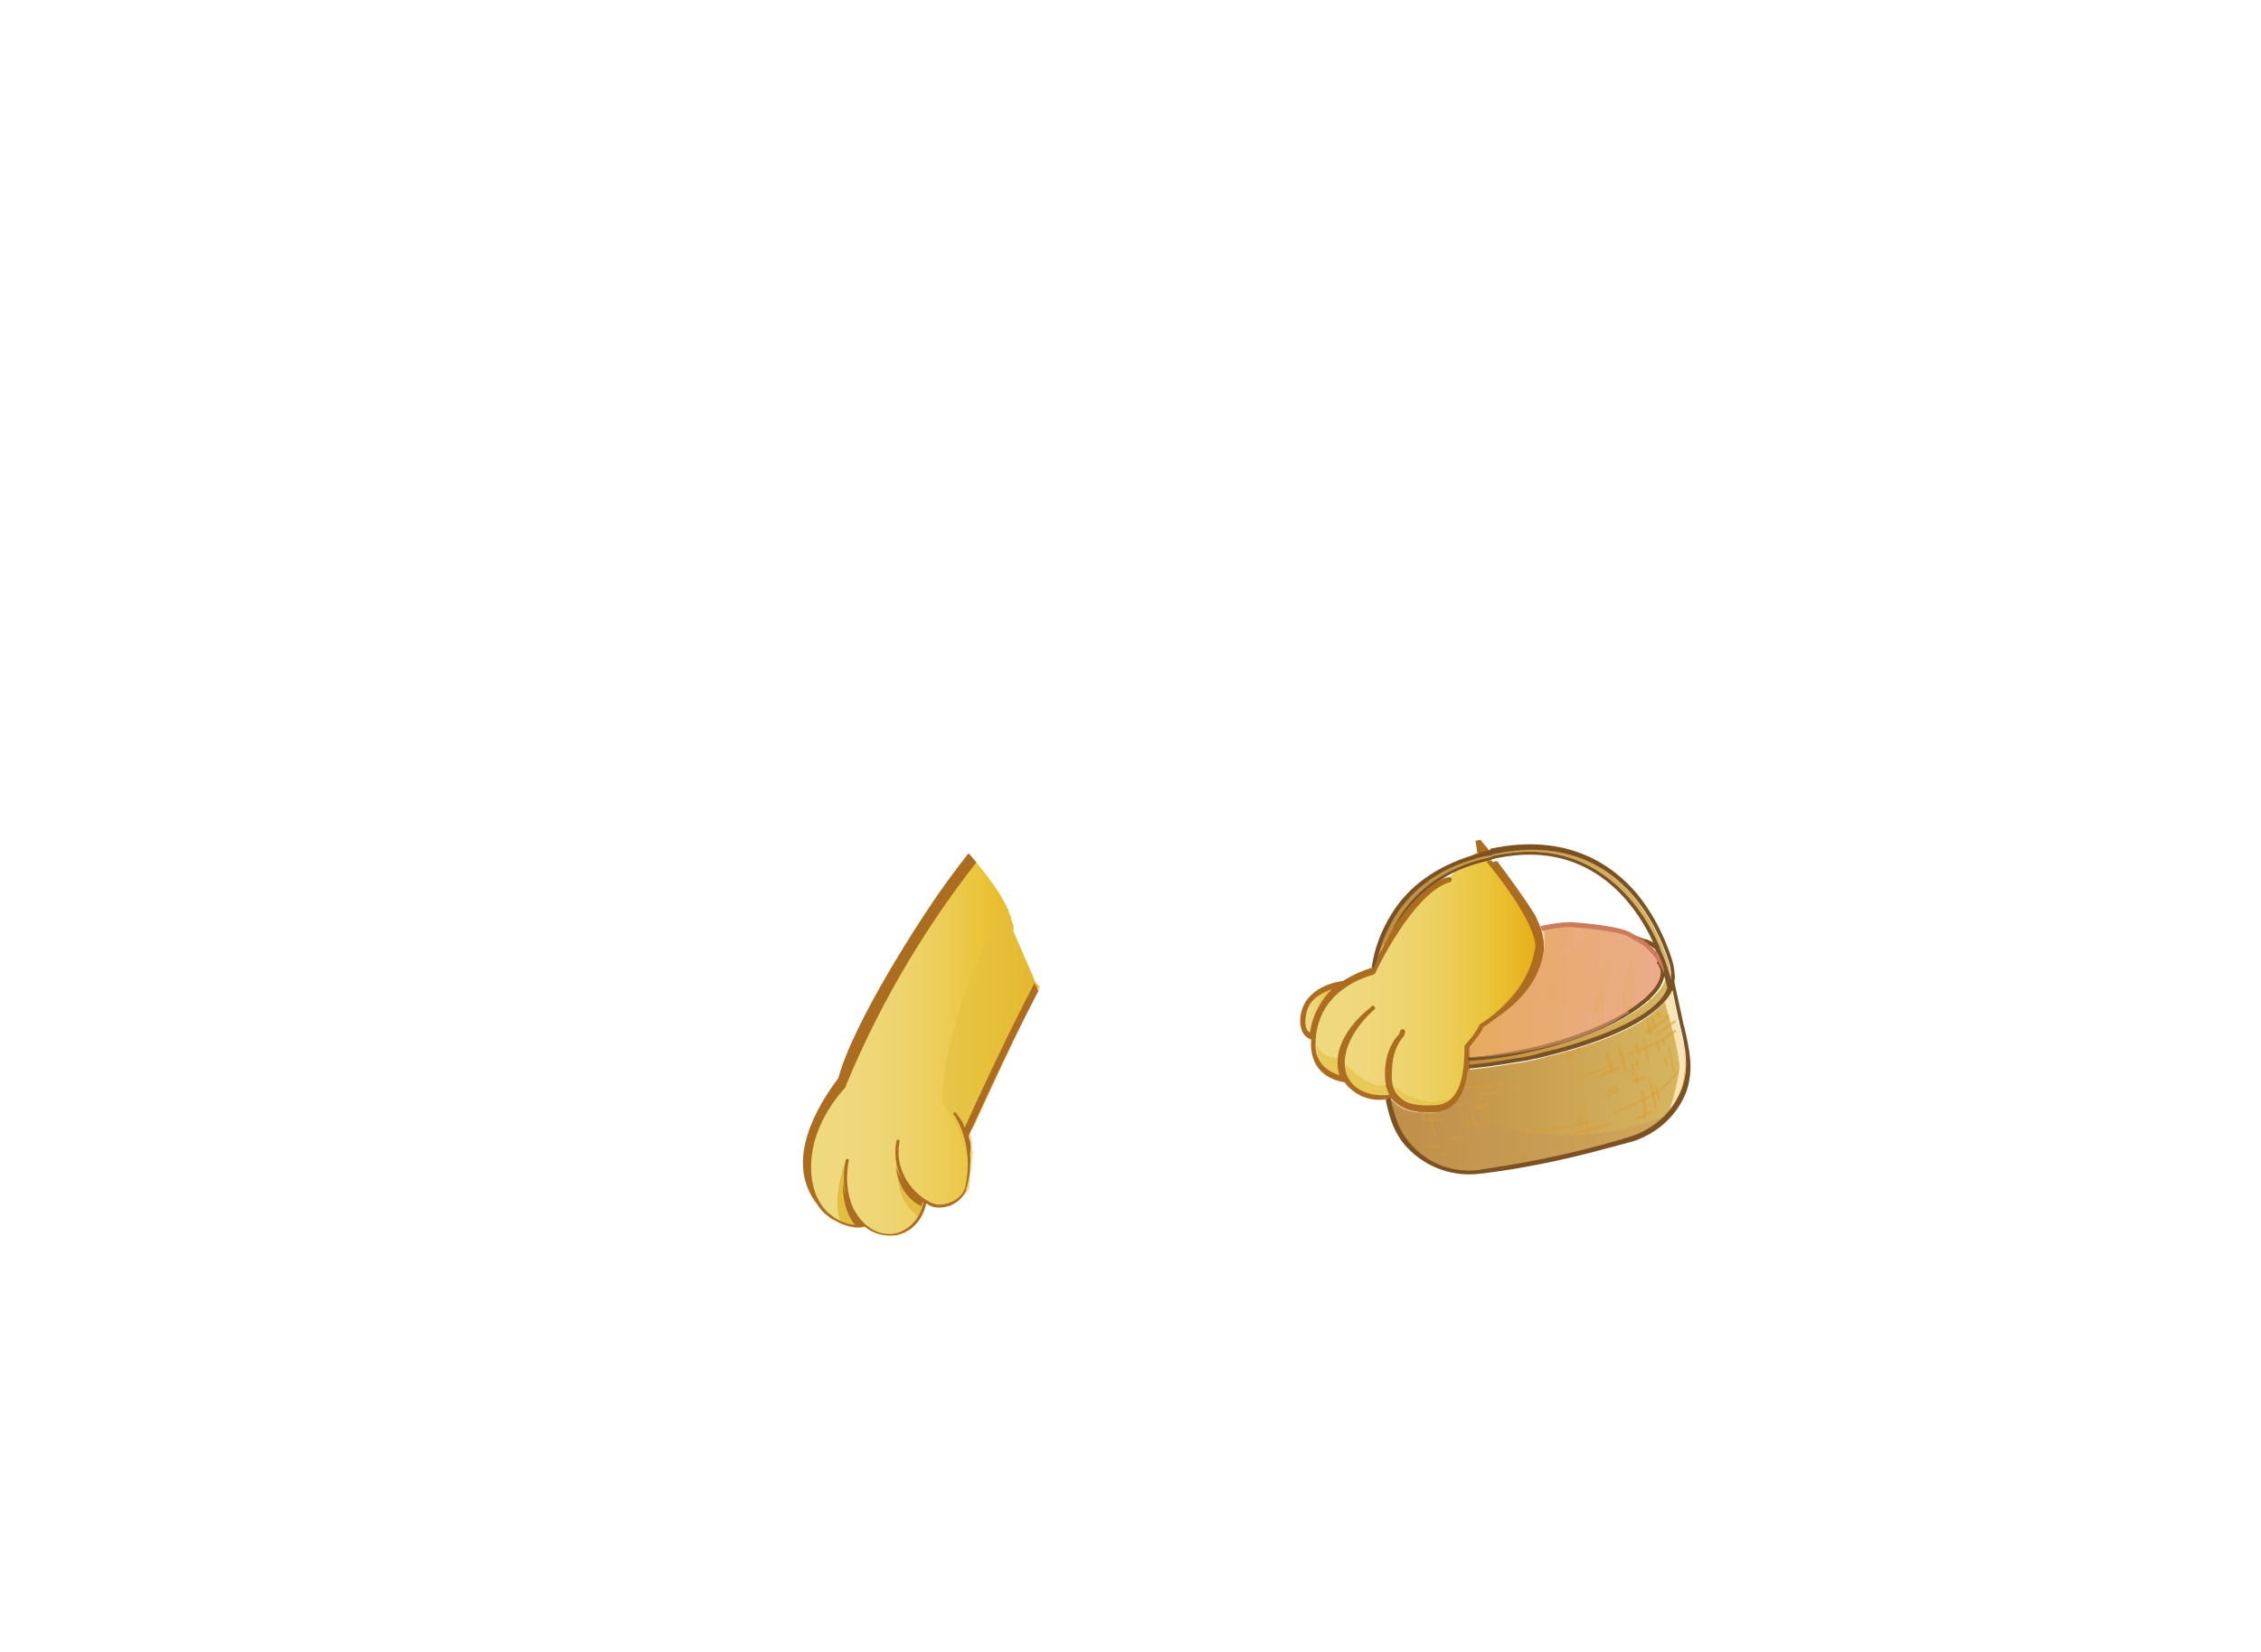 <?xml version="1.0" encoding="utf-8"?>
<!-- Generator: Adobe Illustrator 21.0.0, SVG Export Plug-In . SVG Version: 6.00 Build 0)  -->
<svg version="1.1" id="圖層_1" xmlns="http://www.w3.org/2000/svg" xmlns:xlink="http://www.w3.org/1999/xlink" x="0px" y="0px"
	 viewBox="0 0 822.9 601.4" style="enable-background:new 0 0 822.9 601.4;" xml:space="preserve">
<style type="text/css">
	.st0{fill:url(#SVGID_1_);}
	.st1{fill:#E1BE3F;}
	.st2{fill:#AB6C21;}
	.st3{opacity:0.6;fill:#E1BE3F;enable-background:new    ;}
	.st4{fill:#888888;}
	.st5{fill:#456430;}
	.st6{fill:#709846;}
	.st7{fill:url(#SVGID_2_);}
	.st8{fill:url(#SVGID_3_);}
	.st9{opacity:0.8;}
	.st10{fill:#C8C9CA;}
	.st11{fill:url(#SVGID_4_);}
	.st12{opacity:0.6;fill:#709846;enable-background:new    ;}
	.st13{fill:#FFFFFF;}
	.st14{fill:#211714;}
	.st15{fill:url(#SVGID_5_);}
	.st16{fill:url(#SVGID_6_);}
	.st17{fill:url(#SVGID_7_);}
	.st18{fill:#BED26B;}
	.st19{fill:#F3E4A2;}
	.st20{fill:#8EA63A;}
	.st21{fill:none;stroke:#BED26B;stroke-width:0.939;stroke-miterlimit:10;}
	.st22{opacity:0.6;fill:#DCCFB8;enable-background:new    ;}
	.st23{fill:url(#SVGID_8_);}
	.st24{fill:url(#SVGID_9_);}
	.st25{opacity:0.6;}
	.st26{fill:url(#SVGID_10_);}
	.st27{fill:url(#SVGID_11_);}
	.st28{fill:url(#SVGID_12_);}
	.st29{fill:#E2BF40;}
	.st30{fill:#AC6D21;}
	.st31{opacity:0.6;fill:#E2BF40;enable-background:new    ;}
	.st32{fill:#A46723;}
	.st33{fill:url(#SVGID_13_);}
	.st34{fill:url(#SVGID_14_);}
	.st35{fill:url(#SVGID_15_);}
	.st36{fill:url(#SVGID_16_);}
	.st37{fill:url(#SVGID_17_);}
	.st38{fill:url(#SVGID_18_);}
	.st39{fill:url(#SVGID_19_);}
	.st40{fill:url(#SVGID_20_);}
	.st41{fill:url(#SVGID_21_);}
	.st42{fill:url(#SVGID_22_);}
	.st43{fill:url(#SVGID_23_);}
	.st44{fill:url(#SVGID_24_);}
	.st45{fill:url(#SVGID_25_);}
	.st46{fill:url(#SVGID_26_);}
	.st47{fill:url(#SVGID_27_);}
	.st48{fill:url(#SVGID_28_);}
	.st49{fill:url(#SVGID_29_);}
	.st50{fill:url(#SVGID_30_);}
	.st51{fill:url(#SVGID_31_);}
	.st52{fill:url(#SVGID_32_);}
	.st53{fill:url(#SVGID_33_);}
	.st54{fill:url(#SVGID_34_);}
	.st55{fill:url(#SVGID_35_);}
	.st56{fill:url(#SVGID_36_);}
	.st57{fill:url(#SVGID_37_);}
	.st58{fill:url(#SVGID_38_);}
	.st59{fill:url(#SVGID_39_);}
	.st60{fill:url(#SVGID_40_);}
	.st61{fill:url(#SVGID_41_);}
	.st62{fill:url(#SVGID_42_);}
	.st63{fill:url(#SVGID_43_);}
	.st64{fill:url(#SVGID_44_);}
	.st65{fill:url(#SVGID_45_);}
	.st66{fill:url(#SVGID_46_);}
	.st67{fill:url(#SVGID_47_);}
	.st68{fill:url(#SVGID_48_);}
	.st69{fill:url(#SVGID_49_);}
	.st70{fill:url(#SVGID_50_);}
	.st71{fill:url(#SVGID_51_);}
	.st72{fill:url(#SVGID_52_);}
	.st73{fill:url(#SVGID_53_);}
	.st74{fill:url(#SVGID_54_);}
	.st75{fill:url(#SVGID_55_);}
	.st76{fill:url(#SVGID_56_);}
	.st77{fill:url(#SVGID_57_);}
	.st78{fill:url(#SVGID_58_);}
	.st79{fill:url(#SVGID_59_);}
	.st80{fill:url(#SVGID_60_);}
	.st81{fill:url(#SVGID_61_);}
	.st82{fill:url(#SVGID_62_);}
	.st83{fill:#3C3A39;}
	.st84{fill:url(#SVGID_63_);}
	.st85{fill:url(#SVGID_64_);}
	.st86{fill:url(#SVGID_65_);}
	.st87{fill:#532817;}
	.st88{fill:#48210E;}
	.st89{fill:url(#SVGID_66_);}
	.st90{fill:url(#SVGID_67_);}
	.st91{fill:#9F7433;}
	.st92{fill:#746766;}
	.st93{opacity:0.5;}
	.st94{fill:#2F2A28;}
	.st95{opacity:0.5;fill:#2F2A28;enable-background:new    ;}
	.st96{fill:#865C25;}
	.st97{fill:#755325;}
	.st98{fill:none;stroke:#746766;stroke-width:0.82;stroke-linecap:round;stroke-miterlimit:10;}
	.st99{fill:url(#SVGID_68_);}
	.st100{fill:url(#SVGID_69_);}
	.st101{fill:url(#SVGID_70_);}
	.st102{fill:url(#SVGID_71_);}
	.st103{fill:url(#SVGID_72_);}
	.st104{fill:url(#SVGID_73_);}
	.st105{fill:url(#SVGID_74_);}
	.st106{fill:#D69644;}
	.st107{fill:url(#SVGID_75_);}
	.st108{fill:#898989;}
	.st109{fill:#C9CACA;}
	.st110{fill:url(#SVGID_76_);}
	.st111{fill:url(#SVGID_77_);}
	.st112{fill:url(#SVGID_78_);}
	.st113{fill:url(#SVGID_79_);}
	.st114{fill:url(#SVGID_80_);}
	.st115{fill:#FCE4B4;}
	.st116{opacity:0.5;fill:#DA9E36;enable-background:new    ;}
	.st117{fill:url(#SVGID_81_);}
	.st118{fill:url(#SVGID_82_);}
	.st119{fill:url(#SVGID_83_);}
	.st120{opacity:0.4;fill:#C49358;enable-background:new    ;}
	.st121{fill:url(#SVGID_84_);}
	.st122{fill:url(#SVGID_85_);}
	.st123{fill:url(#SVGID_86_);}
	.st124{fill:url(#SVGID_87_);}
	.st125{fill:url(#SVGID_88_);}
	.st126{fill:url(#SVGID_89_);}
	.st127{fill:#7D5223;}
	.st128{fill:url(#SVGID_90_);}
	.st129{opacity:0.5;fill:url(#SVGID_91_);enable-background:new    ;}
	.st130{fill:#CC7C5C;}
</style>
<g>
	<g>
		<g>
			<g>
				<linearGradient id="SVGID_1_" gradientUnits="userSpaceOnUse" x1="291.681" y1="382.022" x2="376.58" y2="382.022">
					<stop  offset="0" style="stop-color:#EFD980"/>
					<stop  offset="0.204" style="stop-color:#EFD87C"/>
					<stop  offset="0.384" style="stop-color:#EED572"/>
					<stop  offset="0.555" style="stop-color:#EDCF5F"/>
					<stop  offset="0.719" style="stop-color:#EBC743"/>
					<stop  offset="0.753" style="stop-color:#EBC63C"/>
					<stop  offset="1" style="stop-color:#E7AE17"/>
				</linearGradient>
				<path class="st0" d="M376.8,357.5l-8-18.5c0-0.4,0-1.1,0-1.4v-0.4c0-0.4,0-0.7-0.4-1.1v-0.4c0-0.4-0.4-0.7-0.4-1.1v-0.4
					c0-0.4-0.4-1.1-0.7-1.4v-0.4c0-0.4-0.4-0.7-0.4-1.1c0-0.4,0-0.4-0.4-0.7c0-0.4-0.4-0.7-0.4-1.1c0-0.4-0.4-0.4-0.4-0.7
					c-2.9-5.8-7.2-10.9-10.1-14.5l-0.4-0.4c-15.6,19.9-33.7,47.1-47.8,81.6c0,0-13,12.3-13,29.7c0,17.4,13.4,23.2,20.7,21.4l0,0
					c8.3,6.9,19.6,2.9,21.7-8.7l0,0c0.4,0.4,1.1,0.7,1.4,0.7c4.7,2.5,11.2-0.7,13.4-5.1l0,0l0,0c0,0,0-0.4,0.4-0.4l0,0l1.4-14.1
					h-0.4v-3.6l-0.7-2.5c0.4-0.7,0.7-1.4,0.7-2.2l0.7-1.1l1.1-2.5v-0.7c2.5-6.5,6.5-15.6,12-26.1c3.3-6.9,7.2-14.1,11.2-21
					L376.8,357.5z"/>
			</g>
			<path class="st29" d="M326.4,417.7c0,0-2.5,19.2,8.3,25.4l1.8-5.4C336.5,437.6,324.9,431.8,326.4,417.7z"/>
			<path class="st29" d="M307.5,423.5c0,0-5.1,12.7-1.4,21.7c0,0,3.3,1.4,8.3,1.1C314.8,446.3,306.1,442,307.5,423.5z"/>
			<path class="st30" d="M326,423.5c0,0,0,11.2,9.4,15.6l0.4-1.8C335.8,437.6,325.6,428.5,326,423.5z"/>
			<path class="st30" d="M306.8,430.4c0,0-0.7,10.5,5.1,16.3l3.6-0.4C315.1,446.3,307.5,439.1,306.8,430.4z"/>
			<path class="st31" d="M376.8,357.5l-8-18.5c0-0.4,0-1.1,0-1.4v-0.4c0-0.4,0-0.7-0.4-1.1v-0.4c0-0.4-0.4-0.7-0.4-1.1v-0.4
				c0-0.4-0.4-1.1-0.7-1.4v-0.4c0-0.4-0.4-0.7-0.4-1.1c0-0.4,0-0.4-0.4-0.7c0-0.4-0.4-0.7-0.4-1.1c0-0.4-0.4-0.4-0.4-0.7
				c0,0,0,0,0-0.4c-10.9,21.4-22.5,49.3-22.8,73.2c0,0,13.4,17,8.3,33.3c0.4-0.4,0.7-1.1,1.1-1.4l0,0l0,0c0,0,0-0.4,0.4-0.4l0,0
				l1.4-14.1h-0.4v-3.6l-0.7-3.3l1.8-2.5l1.1-2.5l19.9-43.5c0,0,1.1-1.4,2.9-4.3L376.8,357.5z"/>
			<g>
				<path class="st30" d="M352.5,413.7l0.4-1.1l0,0c0.4-0.4,13-29,25-51.8l-1.4-2.9l0,0c-10.9,20.7-22.8,46.8-25.4,52.6
					c-0.4-1.1-0.7-1.8-0.7-1.8l0,0c-1.1-1.8-2.5-3.6-2.5-3.6c-0.4-0.4-0.7-0.4-0.7,0c-0.4,0.4-0.4,0.7,0,0.7
					c0.4,0.4,0.4,0.7,0.7,1.1c0,0,6.9,10.5,3.3,25.7l0,0c-0.7,2.2-2.9,4.3-5.4,5.1c-2.5,1.1-5.1,1.1-7.2,0
					c-8.3-4.3-13-13.4-11.2-22.1c0-0.4,0-0.7-0.4-0.7s-0.7,0-0.7,0.4c-1.8,8.7,2.2,17.8,9.8,22.5c-1.1,5.4-4.7,9.4-9.1,10.9
					c-4.3,1.4-9.1,0-12.7-3.6c-8.7-8.7-5.4-22.5-5.4-22.5c0-0.4,0-0.7-0.4-0.7s-0.7,0-0.7,0.4c0,0-3.6,14.1,5.8,23.6l0,0
					c-2.9,0.4-7.2-0.4-11.2-3.6c-3.3-2.5-7.2-8-7.2-17.4c0-17,12.7-29,12.7-29.4c0,0,0,0,0-0.4c14.1-34.1,31.9-61.3,47.5-81.2
					c0,0,0,0-0.4-0.4c-1.1-1.4-2.2-2.5-2.5-2.9l0,0c-5.1,6.5-10.5,13.8-15.9,22.1l0,0c0,0-25.7,38.4-31.5,59.8
					c-6.9,9.1-20.3,30.1-7.6,46c1.1,1.8,2.5,3.3,4,4.3c0.4,0.4,1.1,0.7,1.4,1.1h0.4l0,0c2.9,1.8,6.2,2.9,9.1,2.9
					c0.7,0,1.4,0,2.2-0.4c2.5,2.2,5.8,3.3,9.1,3.3c1.1,0,2.5,0,3.6-0.4c5.1-1.4,8.7-5.8,9.8-11.2c0.4,0,0.7,0.4,0.7,0.4
					c1.1,0.7,2.5,1.1,4,1.1s2.9-0.4,4-0.7c2.5-1.1,4.7-2.9,5.8-5.4l0,0c0,0,0,0,0-0.4v-0.4l0,0c0,0,1.1-2.5,1.4-6.9
					c0-1.8,0.4-3.6,0-5.8C353.6,417.7,353.2,415.5,352.5,413.7z"/>
			</g>
		</g>
	</g>
	<g>
		<g>
			<linearGradient id="SVGID_2_" gradientUnits="userSpaceOnUse" x1="477.822" y1="356.172" x2="560.185" y2="356.172">
				<stop  offset="0" style="stop-color:#EFD980"/>
				<stop  offset="0.204" style="stop-color:#EFD87C"/>
				<stop  offset="0.384" style="stop-color:#EED572"/>
				<stop  offset="0.555" style="stop-color:#EDCF5F"/>
				<stop  offset="0.719" style="stop-color:#EBC743"/>
				<stop  offset="0.753" style="stop-color:#EBC63C"/>
				<stop  offset="1" style="stop-color:#E7AE17"/>
			</linearGradient>
			<path class="st7" d="M539.1,309.3l4,5.1l10.9,14.1l4.7,10.1l1.1,5.8l-3.6,10.5l-8.7,12l-7.6,6.2l-1.8,2.5l-3.6,5.8
				c0,0,3.6,32.6-26.8,17.8c0,0-13,2.2-18.1-6.2c0,0-13.4-1.1-11.2-15.2c1.8-14.1,12-20.3,22.1-25c0,0,14.1-27.5,26.1-32.3
				C526,320.9,534.4,311.5,539.1,309.3z"/>
			<linearGradient id="SVGID_3_" gradientUnits="userSpaceOnUse" x1="475.219" y1="368.006" x2="484.801" y2="368.006">
				<stop  offset="0" style="stop-color:#EFD980"/>
				<stop  offset="0.204" style="stop-color:#EFD87C"/>
				<stop  offset="0.384" style="stop-color:#EED572"/>
				<stop  offset="0.555" style="stop-color:#EDCF5F"/>
				<stop  offset="0.719" style="stop-color:#EBC743"/>
				<stop  offset="0.753" style="stop-color:#EBC63C"/>
				<stop  offset="1" style="stop-color:#E7AE17"/>
			</linearGradient>
			<path class="st8" d="M476,375.3c-1.1-1.4-1.1-4-0.4-6.9c1.1-4.7,5.4-6.9,9.1-8.3c-3.6,3.6-6.9,8.7-8,15.9
				C476.7,376,476.4,375.6,476,375.3z"/>
			<g class="st25">
				<path class="st29" d="M507.5,395.6c0.4,1.4,1.4,2.9,2.2,3.6c2.5,2.5,6.9,3.3,13,2.9c2.5-0.4,4.3-1.1,6.2-2.9
					C520.2,403.9,511.2,398.5,507.5,395.6z"/>
				<path class="st29" d="M489.8,389.8c0,0,0.7,4,4.3,6.5c2.9,2.2,6.9,2.9,11.6,2.5c-1.1-1.4-1.1-2.9-1.1-2.9c0-0.4,0-0.7,0-1.1
					c-4.3,2.2-11.2-4-14.9-7.2C489.8,388.3,489.8,389,489.8,389.8z"/>
				<path class="st29" d="M488,391.6c-0.7-2.2-0.7-4.3-0.7-6.5l0,0c-6.9,0-8-4.7-8-4.7C479.3,380.7,478.5,388.7,488,391.6z"/>
			</g>
			<g>
				<path class="st30" d="M505,400.3L505,400.3h0.7c0.4,0,0.4,0,0.7-0.4l0,0l0,0c1.4,1.8,4.3,4,8.7,4.7c0.4,0,1.1,0,1.4,0.4l0,0h0.4
					c0.4,0,0.7,0,1.1,0h0.4c0.4,0,0.4,0,0.7,0s0.4,0,0.7,0c0,0,0,0,0.4,0s0.7,0,1.4,0h0.4c0.4,0,0.4,0,0.7,0h0.4c0.4,0,0.4,0,0.7,0
					c0.4,0,0.4,0,0.7-0.4h0.4c0.4,0,0.4-0.4,0.7-0.4h0.4c0,0,0,0,0.4,0s0.4-0.4,0.7-0.4l0,0c0.4,0,0.7-0.4,1.1-0.4
					c0.4-0.4,0.7-0.4,1.1-0.7c4.3-3.6,5.1-10.5,5.1-10.5l0,0c0.4-1.4,0.4-2.9,0.7-4.3v-0.4c0-1.4,0-3.3,0-5.1v-0.4
					c0.7-1.1,3.6-4.3,5.1-7.2c0.7-0.4,2.5-1.8,5.1-3.6c12.3-8.3,16.3-18.1,16.7-25.7l0,0v-0.4v-0.4c0-1.8-0.4-3.6-0.7-5.1
					c0-0.4-0.4-0.7-0.4-1.4c-1.1-2.9-2.2-5.1-2.2-5.1c-3.6-5.8-9.4-13.8-13.8-19.6c-0.4,0-1.1,0-1.4,0.4l-0.7-0.7
					c-0.7,0-1.1,0.4-1.8,0.4c17.4,21.4,17.8,29.4,17.8,30.8c0,1.1-0.4,2.2-0.7,3.6c-3.6,15.2-18.8,24.6-19.2,24.6l-0.4,0.4
					c-1.4,3.3-5.1,7.2-5.1,7.2s-0.4,0.4-0.4,0.7v0.7c0,13.4-3.3,20.3-10.5,20.7c-6.2,0.4-10.5-0.4-13-2.9c-2.2-1.8-3.3-5.1-2.9-9.1
					c0-8.7,4-12.7,4-12.7l0.4-0.4l0.4-1.4c0-0.4,0-1.1-0.7-1.1c-0.4,0-1.1,0-1.1,0.7l-0.4,1.1c0,0-6.9,6.2-4.7,19.2
					c0,0,0.4,1.1,1.1,2.9c-4.7,0.4-8.7-0.4-11.6-2.5c-3.6-2.5-4.3-6.2-4.3-6.5c-2.2-11.6,10.5-22.1,10.5-22.1c0.4-0.4,0.4-0.7,0-1.1
					c-0.4-0.4-0.7-0.4-1.1,0c0,0-0.4,0.4-0.7,0.7c0,0-14.9,10.9-10.9,24.3c-9.4-2.9-8.7-10.9-8.7-11.2l0,0c0-20.3,19.9-25,21-25.4
					c0.4,0,0.4-0.4,0.7-0.4c0-0.4,13.8-29.4,27.2-33.3c0.4,0,0.7-0.7,0.7-1.1c0-0.4-0.7-0.7-1.1-0.7c0,0-0.7,0-2.5,0.7l0,0
					c-3.6,1.8-10.5,6.2-18.1,18.1c0,0,0,0.4-0.4,0.4c-0.4,0.7-0.7,1.4-1.1,2.2v0.4c-0.4,0.7-0.7,1.4-1.4,2.2c0,0,0,0,0,0.4
					c-0.4,0.7-0.7,1.8-1.4,2.5l0,0c-0.4,1.1-1.1,1.8-1.4,2.9c-0.4,1.1-1.1,2.2-1.4,3.3c0,0-0.4,0-0.7,0l0,0
					c-2.2,0.7-6.2,2.2-10.1,4.7l0,0c0,0-14.9,1.4-15.6,14.1c0,0-0.4,5.8,4,7.2v0.4c0,0-1.8,13,12.3,15.2c0,0.4,0.4,0.4,0.4,0.7
					c0,0,5.4,7.2,15.2,5.4C504.6,400.6,505,400.6,505,400.3z M545.2,370.2C545.2,370.5,544.9,370.5,545.2,370.2
					C545.2,370.5,545.2,370.2,545.2,370.2z M476,375.3c-1.1-1.4-1.1-4-0.4-6.9c1.1-4.7,5.4-6.9,9.1-8.3c-3.6,3.6-6.9,8.7-8,15.9
					C476.7,376,476.4,375.6,476,375.3z"/>
				<path class="st30" d="M538.4,310.7c1.1-0.4,2.5-0.7,3.6-0.7h0.4c-2.2-2.5-3.6-4.3-3.6-4.3l-1.8,0.4l0.7,4.3
					C538,310.4,538,310.4,538.4,310.7z"/>
			</g>
		</g>
		<g>
			<linearGradient id="SVGID_4_" gradientUnits="userSpaceOnUse" x1="506.309" y1="393.622" x2="613.423" y2="393.622">
				<stop  offset="0" style="stop-color:#BE8C40"/>
				<stop  offset="1" style="stop-color:#D7B661"/>
			</linearGradient>
			<path class="st11" d="M611.2,374.2c-0.4-1.1-0.4-1.8-0.7-2.9l-2.2-10.5c-2.9,6.5-12.7,15.2-41,22.8c-2.9,0.7-5.8,1.4-8.7,2.2
				h-0.4l0,0c-2.5,0.7-5.1,1.1-7.6,1.4c-6.2,1.1-11.6,1.8-16.3,2.2c0,0.7-0.4,1.4-0.4,2.2l0,0c0,0-1.1,9.1-6.9,12l0,0
				c-1.8,1.1-5.1,2.2-10.5,1.4c-5.4-0.4-8.3-2.5-10.1-4.7h-0.4c1.4,6.5,3.3,12.7,8.7,18.1c6.2,6.2,14.5,8.7,23.6,8
				c0.4,0,25-2.9,55.5-12.3c8.3-2.5,14.9-8.7,18.1-17C614.8,389,613,381.8,611.2,374.2z"/>
			<path class="st115" d="M607.6,404.3c1.8-2.2,2.9-4.7,4-7.2c2.9-8,1.4-15.2-0.4-22.8c-0.4-1.1-0.4-1.8-0.7-2.9l-2.2-10.5
				c-0.7,1.1-1.4,2.5-2.5,3.6c2.2,7.6,5.8,20.3,5.4,24.6C610.8,392.3,609.8,397.4,607.6,404.3z"/>
			<g>
				<path class="st116" d="M539.4,398.8c2.2-0.4,4.7-0.7,6.9-1.1c0.7,0,0.4-1.1-0.4-0.7c-2.2,0.7-4.7,1.1-6.9,1.1
					C538.7,398.1,538.7,398.8,539.4,398.8L539.4,398.8z"/>
				<path class="st116" d="M551.8,396.3c0.4,0,0.7-0.4,1.1-0.4c0,0,0,0,0.4,0l0,0v-0.4c0,0,0-0.4-0.4-0.4h-0.4
					c-0.4,0-0.7,0.4-1.1,0.4c0,0,0,0-0.4,0l0,0v0.4C551,395.9,551,396.3,551.8,396.3C551.4,396.3,551.8,396.3,551.8,396.3
					L551.8,396.3z"/>
				<path class="st116" d="M606.9,369.5c-2.5,2.2-5.1,4-8,5.8c-0.7,0.4,0,1.4,0.4,1.1c2.9-1.4,5.4-3.6,8-5.8
					C607.9,369.8,607.2,369.1,606.9,369.5L606.9,369.5z"/>
				<path class="st116" d="M609,371.6c-2.2,1.4-4,2.9-6.2,4.3c-0.4,0-0.4,0.7,0,0.7c0.4,0.4,0.7,0.4,0.7,0c2.2-1.4,4-2.9,6.2-4.3
					c0.4,0,0.4-0.7,0-0.7C609.8,371.3,609.4,371.3,609,371.6L609,371.6z"/>
				<path class="st116" d="M609.4,374.9c-5.1,3.6-10.5,6.2-16.3,8.3c-0.7,0-0.4,1.1,0.4,0.7c5.8-1.8,11.6-4.7,16.7-8.3
					C610.1,375.3,609.8,374.5,609.4,374.9L609.4,374.9z"/>
				<path class="st116" d="M594.9,380.7c0.4,1.1,0.7,1.8,1.1,2.9c0,0.4,0.4,0.4,0.7,0.4s0.4-0.4,0.4-0.7c-0.4-1.1-0.7-2.2-1.1-3.3
					c0-0.4-0.4-0.4-0.7-0.4C594.9,380,594.9,380.3,594.9,380.7L594.9,380.7z"/>
				<path class="st116" d="M597.8,378.2c0.7,2.9,1.4,5.8,1.8,8.7c0,0.7,1.1,0.4,0.7-0.4c-0.4-2.9-1.1-5.8-1.8-8.7
					C598.5,377.1,597.4,377.4,597.8,378.2L597.8,378.2z"/>
				<path class="st116" d="M602.5,379.6c0.4,1.1,0.4,1.8,0.7,2.9c0,0.4,0.4,0.4,0.7,0.4s0.4-0.4,0.4-0.7c-0.4-1.1-0.4-1.8-0.7-2.9
					c0-0.4-0.4-0.4-0.7-0.4C602.9,378.9,602.5,379.2,602.5,379.6L602.5,379.6z"/>
				<path class="st116" d="M605,378.9c0,0.4,0.4,0.7,0.4,1.1c0,0,0,0,0,0.4l0,0h0.4c0,0,0.4,0,0.4-0.4v-0.4c0-0.4-0.4-0.7-0.4-1.1
					c0,0,0,0,0-0.4l0,0h-0.4C605.4,378.2,605,378.2,605,378.9L605,378.9L605,378.9z"/>
				<path class="st116" d="M610.1,389.8c-2.2,4-6.2,6.9-10.1,9.1s-8.3,4-12.7,5.8c-0.4,0.4,0,1.1,0.4,0.7c4.3-1.8,9.1-3.6,13.4-6.2
					c3.6-2.2,7.6-5.1,9.8-9.1C611.2,389.8,610.5,389.4,610.1,389.8L610.1,389.8z"/>
				<path class="st116" d="M602.1,395.2c0.4,1.4,0.7,2.9,1.1,4.7c0,0.4,0.4,0.4,0.4,0.4c0.4,0,0.4-0.4,0.4-0.4
					c0-1.4-0.4-3.3-1.1-4.7C602.9,394.8,602.5,394.8,602.1,395.2C602.5,394.8,602.1,394.8,602.1,395.2L602.1,395.2z"/>
				<path class="st116" d="M600,393.4c0.7,3.3,1.4,6.5,2.2,9.8c0,0.7,1.1,0.4,0.7-0.4c-0.4-3.3-1.1-6.5-2.2-9.8
					C600.7,392.7,599.6,393,600,393.4L600,393.4z"/>
				<path class="st116" d="M597.1,397.7c0.7,3.3,1.1,6.5,0.7,9.4c0,0.7,1.1,0.7,1.1,0c0.4-3.3,0.4-6.5-0.7-9.8
					C597.8,396.6,596.7,397,597.1,397.7L597.1,397.7z"/>
				<path class="st116" d="M605.4,385c0.4,0.7,0.7,1.8,0.7,2.9c0,0.4,0.4,0.4,0.4,0.4c0.4,0,0.4-0.4,0.4-0.4c0-1.1-0.4-1.8-0.7-2.9
					C606.1,384.7,605.8,384.7,605.4,385C605.4,384.7,605.4,385,605.4,385L605.4,385z"/>
				<path class="st116" d="M606.9,381.8c1.1,2.5,1.4,5.1,1.8,8c0,0.7,1.1,0.7,0.7,0c-0.4-2.9-0.7-5.8-1.8-8.3
					C607.6,380.7,606.5,381.1,606.9,381.8L606.9,381.8z"/>
				<path class="st116" d="M598.9,370.9c0.7,1.8,1.1,3.6,1.1,5.4c0,0.4,0.4,0.7,0.4,0.7c0.4,0,0.7-0.4,0.7-0.4c0-2.2-0.4-4-1.1-5.8
					C600,370.5,599.6,370.5,598.9,370.9C598.9,370.2,598.9,370.5,598.9,370.9L598.9,370.9z"/>
				<path class="st116" d="M600.7,370.9C600.7,370.9,600.7,371.3,600.7,370.9C600.7,371.3,600.7,371.6,600.7,370.9
					C600.7,371.3,600.7,371.3,600.7,370.9c0.4,0.7,0.4,0.7,0.4,1.1s0.4,0.7,0.4,1.1c0,0.4,0.4,0.4,0.7,0.4s0.4-0.4,0.4-0.7
					c0-0.7-0.4-1.8-0.7-2.5c0-0.4-0.4-0.4-0.7-0.4C600.3,370.5,600.3,370.5,600.7,370.9L600.7,370.9z"/>
				<path class="st116" d="M602.9,369.1c0,0.4,0,0.7,0.4,1.1c0,0,0,0.4,0.4,0.4h0.4c0,0,0.4,0,0.4-0.4v-0.4c0-0.4,0-0.7-0.4-1.1
					c0,0,0-0.4-0.4-0.4h-0.4C603.2,368.4,602.9,368.4,602.9,369.1L602.9,369.1L602.9,369.1z"/>
				<path class="st116" d="M517.7,407.9c2.2,0.4,4.7,0.4,6.9,0c0.4,0,0.7-0.4,0.7-0.4c0-0.4-0.4-0.7-0.4-0.7c-2.2,0-4.7,0-6.9,0
					C517,406.8,517,407.9,517.7,407.9L517.7,407.9z"/>
				<path class="st116" d="M527.5,414.4c1.1,0.4,2.5,0.4,4,0.7c0.4,0,0.7-0.4,0.7-0.4c0-0.4-0.4-0.7-0.4-0.7c-1.1,0-2.5-0.4-3.6-0.4
					C527.8,413.7,527.5,413.7,527.5,414.4C526.8,414,527.1,414.4,527.5,414.4L527.5,414.4z"/>
				<path class="st116" d="M555.4,413c8-1.1,15.9-2.5,23.6-4.7c0.4,0,0.4-0.7,0-0.7c-8,2.2-15.6,3.6-23.6,4.7
					C554.7,412.6,555,413,555.4,413L555.4,413z"/>
				<path class="st116" d="M572.8,413.3c4.7-1.1,9.1-2.5,13.8-3.6c0.7-0.4,0.4-1.4-0.4-1.1c-4.3,1.4-9.1,2.5-13.8,3.6
					C572.1,412.2,572.1,413.3,572.8,413.3L572.8,413.3z"/>
				<path class="st116" d="M573.9,405c0.7,2.2,1.4,4.7,1.4,7.2c0,0.4,0.7,0.4,0.7,0c0-2.5-0.7-5.1-1.4-7.2
					C574.2,404.3,573.5,404.3,573.9,405L573.9,405z"/>
				<path class="st116" d="M576.1,402.1c1.1,4.3,1.4,9.1,1.8,13.8c0,0.4,0.7,0.4,0.7,0c0-4.7-0.7-9.4-1.8-13.8
					C576.8,401.4,576.1,401.7,576.1,402.1L576.1,402.1z"/>
				<path class="st116" d="M585.8,397.4c0.7-0.4,1.8-0.7,2.5-1.1c0.4,0,0.4-0.4,0.4-0.7s-0.4-0.4-0.7-0.4c-0.7,0.4-1.8,0.7-2.5,1.1
					c-0.4,0-0.4,0.4-0.4,0.7S585.5,397.4,585.8,397.4L585.8,397.4z"/>
				<path class="st116" d="M585.1,399.5c1.1-0.7,2.2-1.1,3.3-1.8c0.4,0,0.4-0.4,0.4-0.7s-0.4-0.4-0.7-0.4c-1.1,0.7-2.2,1.1-3.3,1.8
					c-0.4,0-0.4,0.4-0.4,0.7S584.8,399.5,585.1,399.5L585.1,399.5z"/>
				<path class="st116" d="M574.2,392.7c4.3-1.4,8.7-2.9,13-4.7c0.4,0,0-0.7-0.4-0.7c-4.3,1.8-8.7,3.6-13,4.7
					C573.9,392.3,573.9,393,574.2,392.7L574.2,392.7z"/>
				<path class="st116" d="M582.9,391.9c2.2-0.7,4-1.4,6.2-2.5c0.4,0,0.4-0.4,0.4-0.7s-0.4-0.4-0.7-0.4c-2.2,0.7-4,1.4-6.2,2.5
					c-0.4,0-0.4,0.4-0.4,0.7C582.2,391.9,582.6,391.9,582.9,391.9L582.9,391.9z"/>
				<path class="st116" d="M584.4,384.3c0.7,2.2,1.4,4,1.8,6.2c0,0.7,1.1,0.4,1.1-0.4c-0.4-2.2-1.1-4.3-1.8-6.5
					c0-0.4-0.4-0.4-0.7-0.4C584.4,383.6,584.4,384,584.4,384.3L584.4,384.3z"/>
				<path class="st116" d="M588.7,381.4c0.7,2.5,1.4,5.4,2.2,8.3c0,0.7,1.1,0.4,1.1-0.4c-0.7-2.9-1.1-5.4-2.2-8.3
					C589.5,380.7,588.4,380.7,588.7,381.4L588.7,381.4z"/>
				<path class="st116" d="M594.9,385.8c0,0.7,0.4,1.1,0.4,1.8c0,0.4,0.4,0.4,0.7,0.4c0.4,0,0.4-0.4,0.4-0.7v-0.4l0,0
					c0-0.4-0.4-0.7-0.4-1.1c0,0,0-0.4-0.4-0.4L594.9,385.8C595.3,385.4,594.9,385.4,594.9,385.8
					C594.9,385.4,594.9,385.4,594.9,385.8C594.5,385.4,594.5,385.8,594.9,385.8L594.9,385.8z"/>
				<path class="st116" d="M593.5,386.9c0.4,1.1,0.4,2.5,0.4,4c0,0.4,0.4,0.7,0.4,0.7c0.4,0,0.7-0.4,0.7-0.4c0-1.4,0-2.9-0.4-4
					C594.5,386.9,594.2,386.9,593.5,386.9C593.5,386.5,593.5,386.9,593.5,386.9L593.5,386.9z"/>
				<path class="st116" d="M594.2,394.1c1.4-0.4,2.9-0.7,4-1.4c0.4,0,0.4-0.4,0.4-0.7c0-0.4-0.4-0.4-0.7-0.4
					c-1.1,0.7-2.5,1.1-3.6,1.4C593.8,393,593.8,393.4,594.2,394.1C593.5,393.7,593.8,394.1,594.2,394.1L594.2,394.1z"/>
				<path class="st116" d="M595.3,391.2c0,0.4,0,0.4,0,0.7v0.4l0,0l0,0c0,0.4,0,0.7,0,1.4c0,0.4,0.4,0.7,0.4,0.7
					c0.4,0,0.7-0.4,0.7-0.4c0-1.1,0-1.8-0.4-2.9c0-0.4-0.4-0.4-0.7-0.4C595.6,390.5,595.3,390.8,595.3,391.2L595.3,391.2z"/>
				<path class="st116" d="M532.9,406.8c0.4,1.4,0.7,2.9,1.4,4.3c0,0.4,0.4,0.4,0.7,0.4s0.4-0.4,0.4-0.7c-0.7-1.4-1.1-2.5-1.1-4
					C533.6,406.1,532.6,406.1,532.9,406.8L532.9,406.8z"/>
				<path class="st116" d="M535.5,406.8c0.4,1.4,1.1,2.9,1.4,4.3c0,0.4,0.4,0.4,0.7,0.4s0.4-0.4,0.4-0.7c-0.4-1.4-1.1-2.9-1.4-4.3
					c0-0.4-0.4-0.4-0.7-0.4C535.8,406.1,535.5,406.4,535.5,406.8L535.5,406.8z"/>
				<path class="st116" d="M535.1,409.3c2.2,0,4.3,0,6.5-0.4c0.7,0,0.4-1.1-0.4-1.1c-2.2,0.4-4.3,0.4-6.2,0.4
					C534.4,408.2,534.4,409.3,535.1,409.3L535.1,409.3z"/>
				<path class="st116" d="M534.7,403.9c2.2,0,4.3-0.4,6.5-0.7c0.7,0,0.4-1.4-0.4-1.1c-2.2,0.4-4,0.7-6.2,0.7
					C534,402.8,534,403.9,534.7,403.9L534.7,403.9z"/>
				<path class="st116" d="M519.5,418c1.5,0,2.5,0,4,0c0.4,0,0.7-0.4,0.7-0.4c0-0.4-0.4-0.7-0.4-0.7c-1.4,0-2.5,0-4,0
					c-0.4,0-0.7,0.4-0.7,0.4C519.1,418,519.1,418,519.5,418L519.5,418z"/>
				<path class="st116" d="M524.9,420.6c0.4,0,1.1,0,1.4,0s0.7-0.4,0.7-0.4c0-0.4-0.4-0.7-0.4-0.7c-0.4,0-1.1,0-1.4,0
					s-0.7,0.4-0.7,0.4C524.2,420.2,524.6,420.6,524.9,420.6L524.9,420.6z"/>
				<path class="st116" d="M595.6,407.9c1.8-0.7,3.6-1.4,5.1-2.5c0.4,0,0.4-0.4,0.4-0.7s-0.4-0.4-0.7-0.4c-1.4,1.1-3.3,1.8-5.1,2.5
					c-0.4,0-0.4,0.4-0.4,0.7S595.3,407.9,595.6,407.9L595.6,407.9z"/>
				<path class="st116" d="M569.5,383.2c0.4,1.1,0.7,1.8,0.7,2.9c0,0.4,0.4,0.4,0.7,0.4c0.4,0,0.4-0.4,0.4-0.7
					c0-1.1-0.4-1.8-0.7-2.9c0,0,0-0.4-0.4-0.4h-0.4C569.5,382.9,569.5,383.2,569.5,383.2L569.5,383.2z"/>
				<path class="st116" d="M571,383.6C571,383.6,571,384,571,383.6L571,383.6c0.4,0.7,0.4,1.1,0.7,1.1l0,0c0,0.4,0,0.4,0,0.7
					c0,0.4,0.4,0.7,0.4,0.7c0.4,0,0.7-0.4,0.7-0.4c0-0.7,0-1.4-0.4-2.2c0-0.4-0.4-0.4-0.7-0.4C571,382.9,571,383.2,571,383.6
					L571,383.6z"/>
				<path class="st116" d="M573.9,382.5C573.9,382.9,573.9,382.9,573.9,382.5C573.9,382.9,573.9,382.9,573.9,382.5
					C573.9,382.9,574.2,382.9,573.9,382.5c0.4,0.4,0.4,0.4,0.7,0.4c0,0,0,0,0.4,0l0,0c0,0,0,0,0.4-0.4l0,0v-0.4l0,0c0,0,0,0,0-0.4
					l0,0c0,0,0,0-0.4,0c0,0,0,0-0.4,0l0,0C574.6,381.8,574.6,381.8,573.9,382.5C573.9,382.1,573.9,382.5,573.9,382.5L573.9,382.5
					L573.9,382.5z"/>
				<path class="st116" d="M605,359.3L605,359.3C605,359.7,605,360,605,359.3c0,0.4,0,0.4,0,0.7s0,0.4,0,0.7c0,0,0,0.4,0,0
					c0,0,0,0,0,0.4v0.4v0.4l0,0l0,0l0,0c0,0.4,0,0.7,0,0.7c0.4,0,0.7,0,0.7,0c0.7-1.1,0.7-2.2,0.4-3.3c0-0.4-0.4-0.4-0.7-0.4
					C605,358.6,604.7,358.9,605,359.3L605,359.3z"/>
				<path class="st116" d="M602.5,362.2c0,1.4-0.4,2.9-0.7,4c0,0.4,0,0.7,0.4,0.7s0.7,0,0.7-0.4c0.7-1.4,0.7-2.9,1.1-4.3
					c0-0.4-0.4-0.7-0.4-0.7C602.5,361.8,602.5,361.8,602.5,362.2L602.5,362.2z"/>
				<path class="st116" d="M600,364c0,0.7,0,1.1,0,1.8c0,0,0,0.4,0,0c0,0,0,0,0,0.4v0.4c0,0.4,0,0.4-0.4,0.7c0,0.4,0,0.7,0.4,0.7
					s0.7,0,0.7-0.4c0.4-1.1,0.7-2.2,0.7-3.3c0-0.4-0.4-0.7-0.4-0.7C600.3,363.7,600,363.7,600,364L600,364z"/>
				<path class="st116" d="M596.7,367.3c0,0.4,0,0.4,0,0.7c0,0,0,0,0,0.4l0,0l0,0v0.4c0,0.4,0,0.4-0.4,0.7l0,0l0,0l0,0
					c0,0,0,0.4-0.4,0.4c0,0.4,0,0.7,0,0.7c0.4,0,0.7,0,0.7,0c0.7-1.1,1.1-2.2,1.1-3.3c0-0.4-0.4-0.7-0.4-0.7
					C597.1,366.6,596.7,366.9,596.7,367.3L596.7,367.3z"/>
				<path class="st116" d="M593.1,369.5c0,1.1-0.4,1.8-0.7,2.5v0.4h0.4C593.5,371.6,593.5,370.5,593.1,369.5
					C593.8,369.5,593.5,369.1,593.1,369.5C593.1,369.1,593.1,369.5,593.1,369.5L593.1,369.5z"/>
				<path class="st116" d="M589.8,371.6c-0.4,1.1-0.7,1.8-1.1,2.9v0.4h0.4c0.7-0.7,1.1-1.8,1.4-2.9
					C590.6,372,590.6,371.6,589.8,371.6C590.2,371.3,589.8,371.3,589.8,371.6L589.8,371.6z"/>
				<path class="st116" d="M582.6,374.9L582.6,374.9C582.6,375.3,582.6,375.3,582.6,374.9L582.6,374.9L582.6,374.9
					c0,0.7,0,0.7,0,1.1s0,0.4-0.4,0.7l0,0l0,0l0,0v0.4c0,0.4,0,0.7,0,0.7c0.4,0,0.7,0,0.7,0c0.4-0.7,0.7-1.8,1.1-2.9
					c0-0.4-0.4-0.7-0.4-0.7C582.9,374.2,582.6,374.5,582.6,374.9L582.6,374.9z"/>
				<path class="st116" d="M563,380.7C563,381.1,563,381.1,563,380.7C563,381.1,563,381.1,563,380.7c0,0.4,0,0.7-0.4,1.1l0,0
					c0,0,0,0.4-0.4,0.4v0.4c0,0,0,0.4,0.4,0.4s0.7,0,0.7,0c0.4-0.4,0.4-1.1,0.7-1.8c0-0.4-0.4-0.7-0.4-0.7
					C563.4,380.3,563,380.3,563,380.7L563,380.7z"/>
				<path class="st116" d="M560.8,381.4c-0.4,0.7-1.1,1.4-1.4,1.8c0,0.4,0,0.7,0,0.7c0.4,0,0.7,0,0.7,0c0.4-0.7,1.1-1.4,1.4-1.8
					c0-0.4,0-0.7,0-0.7C561.6,381.1,561.2,381.4,560.8,381.4L560.8,381.4z"/>
				<path class="st116" d="M546.7,394.1c-4.3,1.1-9.1,1.4-13.4,1.4c0,0.4-0.4,0.7-0.4,0.7c4.7,0,9.4-0.7,14.1-1.4
					C547.4,394.8,547.4,394.1,546.7,394.1z"/>
				<path class="st116" d="M531.8,401.7c-0.7,0-1.8,0-2.5,0c-0.4,0.4-0.7,0.7-1.1,1.1c1.1,0,2.5,0,3.6-0.4
					C532.6,402.4,532.6,401.7,531.8,401.7z"/>
				<path class="st116" d="M520.6,405c-0.4,0-0.7,0-1.1,0c0.7,2.9,1.4,5.4,2.5,8.3c0.4,0.4,1.1,0.4,0.7-0.4
					C522,410.4,521.3,407.5,520.6,405z"/>
				<path class="st116" d="M525.7,404.3C525.3,404.3,525.3,404.3,525.7,404.3c-2.2,0.7-5.1,1.1-8.7,0.7c-0.4,0-1.1,0-1.4-0.4
					c0,0.4,0,0.4,0.4,0.7c3.3,0.4,6.5,0.4,9.4,0C526.4,405.3,526.4,404.3,525.7,404.3z"/>
				<path class="st116" d="M518.1,405c-0.4,0-0.7,0-1.1,0c0.4,0.7,0.4,1.4,0.7,2.2c0,0.4,0.4,0.4,0.7,0.4s0.4-0.4,0.4-0.7
					C518.4,406.1,518.4,405.7,518.1,405z"/>
			</g>
			<g>
				<linearGradient id="SVGID_5_" gradientUnits="userSpaceOnUse" x1="534.945" y1="360.575" x2="605.765" y2="360.575">
					<stop  offset="0" style="stop-color:#E7AB5E"/>
					<stop  offset="7.103980e-03" style="stop-color:#E7AB5E"/>
					<stop  offset="1" style="stop-color:#ECAB8C"/>
				</linearGradient>
				<path class="st15" d="M604.3,349.5c-4.7-6.5-6.5-6.5-10.5-9.1c-4.3-2.5-19.2-3.6-22.8-4c-1.4,0-4.7,0.4-9.1,1.4
					c1.1,8.7-0.7,21.4-16.7,32.3c-2.5,1.8-4.3,3.3-5.1,3.6c-1.4,2.9-4.3,6.2-5.1,7.2v0.4c0,1.1,0,2.2,0,3.3
					c12.7-0.7,38.8-3.6,56.5-15.6C591.6,369.5,611.2,359.3,604.3,349.5z"/>
			</g>
			<linearGradient id="SVGID_6_" gradientUnits="userSpaceOnUse" x1="534.727" y1="371.45" x2="607.491" y2="371.45">
				<stop  offset="0" style="stop-color:#BE8C40"/>
				<stop  offset="1" style="stop-color:#D7B661"/>
			</linearGradient>
			<path class="st16" d="M606.5,355c-1.4,9.8-21.7,21.7-48.6,27.5c-8,1.8-15.9,2.9-22.8,3.3c0,0.7,0,1.4-0.4,2.2
				c4.7-0.4,9.8-1.1,15.9-2.2c2.5-0.4,5.1-0.7,7.6-1.4l0,0l0,0c2.9-0.7,5.8-1.4,8.7-2.2c29.4-8,38.1-16.7,40.6-22.8
				C607.2,358.9,606.9,357.5,606.5,355z"/>
			<path class="st120" d="M550.7,411.5c-12-2.5-15.9-10.9-17-17c-0.7,2.9-2.5,6.9-6.2,8.7l0,0c-1.8,1.1-5.1,2.2-10.5,1.4
				c-5.4-0.4-8.3-2.5-10.1-4.7h-0.4c1.4,6.5,3.3,12.7,8.7,18.1c6.2,6.2,14.5,8.7,23.6,8c0.4,0,25-2.9,55.5-12.3
				c4.7-1.4,9.1-4,12.3-7.6C590.6,412.6,569.9,415.5,550.7,411.5z"/>
			<g class="st93">
				
					<linearGradient id="SVGID_7_" gradientUnits="userSpaceOnUse" x1="559.865" y1="-64.626" x2="573.878" y2="-64.626" gradientTransform="matrix(0.977 -0.214 0.214 0.977 55.067 540.057)">
					<stop  offset="0" style="stop-color:#E7AB5E"/>
					<stop  offset="7.103980e-03" style="stop-color:#E7AB5E"/>
					<stop  offset="1" style="stop-color:#ECAB8C"/>
				</linearGradient>
				<path class="st17" d="M596.7,342.3c-1.4,3.3-3.6,8.3-5.1,13.4c-1.1,4.7-1.1,10.1-0.7,14.1c0.4,0,0.4-0.4,0.7-0.4
					c0,0,1.1-0.7,2.9-1.8c0-3.3,0-7.2,0.7-11.2c1.1-4.3,2.9-9.1,4.3-12.3C598.9,343.7,597.8,343,596.7,342.3z"/>
				
					<linearGradient id="SVGID_8_" gradientUnits="userSpaceOnUse" x1="529.186" y1="-67.227" x2="555.095" y2="-67.227" gradientTransform="matrix(0.977 -0.214 0.214 0.977 55.067 540.057)">
					<stop  offset="0" style="stop-color:#E7AB5E"/>
					<stop  offset="7.103980e-03" style="stop-color:#E7AB5E"/>
					<stop  offset="1" style="stop-color:#ECAB8C"/>
				</linearGradient>
				<path class="st23" d="M565.5,379.6L565.5,379.6c0,0-0.4-6.5,0-12.7c0.4-3.3,1.1-5.4,2.2-8c0.7-1.4,1.8-3.6,2.2-5.8
					c1.1-4,6.2-12.3,8.7-15.9c-1.4,0-2.9-0.4-4-0.4c-2.5,4.3-6.9,11.6-8,15.6c-0.7,2.2-1.4,3.6-2.2,5.4c-1.1,2.5-2.2,5.1-2.5,9.1
					c-0.4,6.2,0,12.3,0,12.7v1.4c1.1-0.4,2.5-0.7,3.6-0.7V379.6z"/>
				
					<linearGradient id="SVGID_9_" gradientUnits="userSpaceOnUse" x1="548.473" y1="-65.661" x2="566.76" y2="-65.661" gradientTransform="matrix(0.977 -0.214 0.214 0.977 55.067 540.057)">
					<stop  offset="0" style="stop-color:#E7AB5E"/>
					<stop  offset="7.103980e-03" style="stop-color:#E7AB5E"/>
					<stop  offset="1" style="stop-color:#ECAB8C"/>
				</linearGradient>
				<path class="st24" d="M583.7,373.1c0-0.7,0-1.4-0.4-2.2c0-1.8,0.7-5.4,1.5-9.4c0.4-1.8,0.7-3.6,1.1-5.4
					c0.7-4.3,3.6-11.6,5.4-16.3c-1.1-0.4-2.2-0.7-3.6-0.7c-1.8,4.7-4.7,12-5.4,16.3c-0.4,1.8-0.7,3.6-1.1,5.4
					c-0.7,4.7-1.5,8.3-1.5,10.5c0,0.7,0,1.4,0.4,2.2c0,0.7,0,1.1,0.4,1.8c1.1-0.4,2.2-1.1,3.6-1.4C584,373.4,584,373.1,583.7,373.1z
					"/>
				<g>
					<linearGradient id="SVGID_10_" gradientUnits="userSpaceOnUse" x1="561.247" y1="340.457" x2="565.851" y2="340.457">
						<stop  offset="0" style="stop-color:#E7AB5E"/>
						<stop  offset="7.103980e-03" style="stop-color:#E7AB5E"/>
						<stop  offset="1" style="stop-color:#ECAB8C"/>
					</linearGradient>
					<path class="st26" d="M565.9,337.2c-1.1,0.4-2.9,0.7-4.7,1.1c0.4,1.8,0.7,3.6,0.7,5.4C563.4,341.2,564.8,339,565.9,337.2z"/>
					<linearGradient id="SVGID_11_" gradientUnits="userSpaceOnUse" x1="544.644" y1="375.075" x2="551.303" y2="375.075">
						<stop  offset="0" style="stop-color:#E7AB5E"/>
						<stop  offset="7.103980e-03" style="stop-color:#E7AB5E"/>
						<stop  offset="1" style="stop-color:#ECAB8C"/>
					</linearGradient>
					<path class="st27" d="M546,369.8c-0.7,4.3-1.1,9.8-1.4,14.5c1.1,0,2.5-0.4,3.6-0.4c0.4-6.5,1.1-14.1,2.2-16.7
						c0.4-0.4,0.4-1.1,0.7-1.4C549.6,366.9,548.1,368.4,546,369.8z"/>
				</g>
			</g>
			<path class="st120" d="M506.8,338.3c1.1-2.2,2.2-4,3.6-5.8c0.4-1.8,1.1-3.6,1.4-4.7c-1.4,1.8-2.9,3.6-4.3,5.4
				c-2.9,4.7-5.1,9.8-6.5,15.6C502.8,344.8,504.6,341.5,506.8,338.3z"/>
			<linearGradient id="SVGID_12_" gradientUnits="userSpaceOnUse" x1="500.857" y1="332.747" x2="608.153" y2="332.747">
				<stop  offset="0" style="stop-color:#BE8C40"/>
				<stop  offset="1" style="stop-color:#D7B661"/>
			</linearGradient>
			<path class="st28" d="M607.9,353.9l-0.4-2.5c0,0-3.3-13-12.7-24.6c-12.7-15.2-30.1-20.7-51.8-15.9l-0.7,0.4
				c-2.2,0.4-4.3,1.1-6.2,1.4c-12.7,4-22.5,11.2-28.6,20.7c-2.9,4.7-5.1,9.8-6.5,15.6c1.8-4,4-7.6,5.8-10.5
				c5.4-11.2,15.9-22.1,35.9-26.5l0.7-0.4c14.9-3.3,27.9-1.4,38.8,5.8c11.2,7.2,17.8,18.5,22.1,27.5v0.4c2.2,4.7,3.3,8.7,4,11.2
				C608.3,355.7,608.3,354.6,607.9,353.9z"/>
			<g>
				<path class="st127" d="M613,373.8c-0.4-1.1-0.4-1.8-0.7-2.9l-2.9-13.4c0,0,0,0,0-0.4c0.4-1.4,0-2.5,0-3.6L609,351
					c0,0-3.3-13.4-13-25.4c-9.1-10.9-25.7-22.5-53.3-16.7l-0.7,0.7c-2.2,0.4-4.3,1.1-6.2,1.8c-13,4-23.2,11.2-29.4,21.4
					c-3.6,5.8-6.2,12.3-7.2,19.6c0.4,0,0.4,0,0.7,0c0.4-1.1,1.1-2.2,1.4-3.3c1.4-5.8,3.6-10.9,6.5-15.6c6.2-9.8,15.9-17,28.6-20.7
					c1.8-0.7,4-1.1,6.2-1.4l0.7-0.4c21.4-4.7,39.1,0.7,51.8,15.9c9.4,11.6,12.7,24.6,12.7,24.6l0.4,2.5c0,0.7,0,1.4,0,2.5
					c-0.7-2.5-1.8-6.5-4-11.2v-0.4c-4-9.1-10.9-20.3-22.1-27.5c-10.9-7.2-23.9-9.1-38.8-5.8l-0.7,0.4c-19.9,4.3-30.4,15.2-35.9,26.5
					c7.6-12,14.9-16.7,18.1-18.5c5.1-3.3,10.9-5.4,17.8-6.9l0.7-0.4c14.5-3.3,27.2-1.4,37.7,5.4c10.1,6.5,16.7,16.3,20.7,25
					c-1.1-0.7-2.2-1.1-3.6-1.4c-1.4-0.7-2.9-1.1-4.7-1.4c2.5,1.4,4.3,2.2,6.2,3.6c1.1,0.4,2.2,1.1,2.9,1.8c0.4,1.1,0.7,1.8,1.1,2.9
					c-0.4-0.4-0.7-0.7-1.1-0.7c0.4,0.7,0.7,1.1,1.1,1.8l-0.7,0.7c0.7,0.7,1.1,1.8,1.4,2.5c1.8,8.3-16.7,21.7-47.5,28.6
					c-8.3,1.8-15.9,2.9-22.5,3.3c0,0.4,0,0.7,0,1.4c7.2-0.4,14.9-1.4,22.8-3.3c26.5-5.8,47.1-17.8,48.6-27.5c0.7,2.2,1.1,4,1.1,4.3
					c-1.8,5.4-10.9,14.1-39.9,22.1c-2.9,0.7-5.8,1.4-8.7,2.2l0,0l0,0c-2.5,0.7-5.1,1.1-7.6,1.4c-5.8,1.1-11.2,1.8-15.9,2.2
					c0,0.4,0,1.1,0,1.4c4.7-0.4,10.1-1.1,16.3-2.2c2.5-0.4,5.1-0.7,7.6-1.4l0,0h0.4c2.9-0.7,5.8-1.4,8.7-2.2
					c28.3-7.6,38.1-16.7,41-22.8l2.2,10.5c0.4,1.1,0.4,2.2,0.7,2.9c1.8,7.6,3.3,14.9,0.4,22.8c-3.3,8.3-9.8,14.1-18.1,17
					c-30.4,9.4-55.5,12-55.5,12.3c-9.1,1.1-17.4-1.8-23.6-8c-5.4-5.1-7.2-11.2-8.7-18.1c-0.7,0-1.1,0.4-1.8,0.4
					c1.4,6.9,3.3,13.4,9.1,18.8c6.5,6.2,15.6,9.4,25,8.3c0,0,11.2-1.1,27.9-4.7c8.3-1.8,17.8-4.3,28.3-7.2
					c8.7-2.9,15.9-9.4,19.2-18.1C616.6,389,614.8,381.8,613,373.8z"/>
			</g>
			<linearGradient id="SVGID_13_" gradientUnits="userSpaceOnUse" x1="534.945" y1="373.806" x2="592.925" y2="373.806">
				<stop  offset="0" style="stop-color:#E7AB5E"/>
				<stop  offset="7.103980e-03" style="stop-color:#E7AB5E"/>
				<stop  offset="1" style="stop-color:#ECAB8C"/>
			</linearGradient>
			<path style="opacity:0.5;fill:url(#SVGID_13_);enable-background:new    ;" d="M593.1,368.7l-1.1-1.1c0,0-3.3,1.1-12.3,0.4
				c-8.7-0.7-19.2-3.6-19.2-3.6s-2.9-1.1-6.5-1.8c-2.2,2.5-5.4,5.4-9.1,8c-2.5,1.8-4.3,3.3-5.1,3.6c-1.5,2.9-4.3,6.2-5.1,7.2v0.4
				c0,1.1,0,2.2,0,3.3c12.7-0.7,38.8-3.6,56.5-15.6C591.6,369.5,592,369.1,593.1,368.7z"/>
			<path class="st130" d="M603.6,347.3L603.6,347.3L603.6,347.3c-3.3-3.6-4.7-4.7-7.2-6.2c-0.7-0.4-1.4-0.7-2.5-1.4
				c-4-2.5-16.3-3.6-21.7-4c-0.7,0-1.1,0-1.4,0c-1.4,0-5.4,0.4-10.1,1.4c0,0.7,0.4,1.1,0.4,1.8c4.7-1.1,8.3-1.4,9.4-1.4
				c0.4,0,0.7,0,1.4,0c4.7,0.4,17.4,1.4,21,3.6c1.1,0.7,1.8,1.1,2.5,1.4c2.5,1.4,4.3,2.5,7.6,6.9c0.4,0.4,2.5,4,2.5,4.7
				C605.8,354.6,606.1,352.8,603.6,347.3z"/>
		</g>
	</g>
</g>
</svg>
